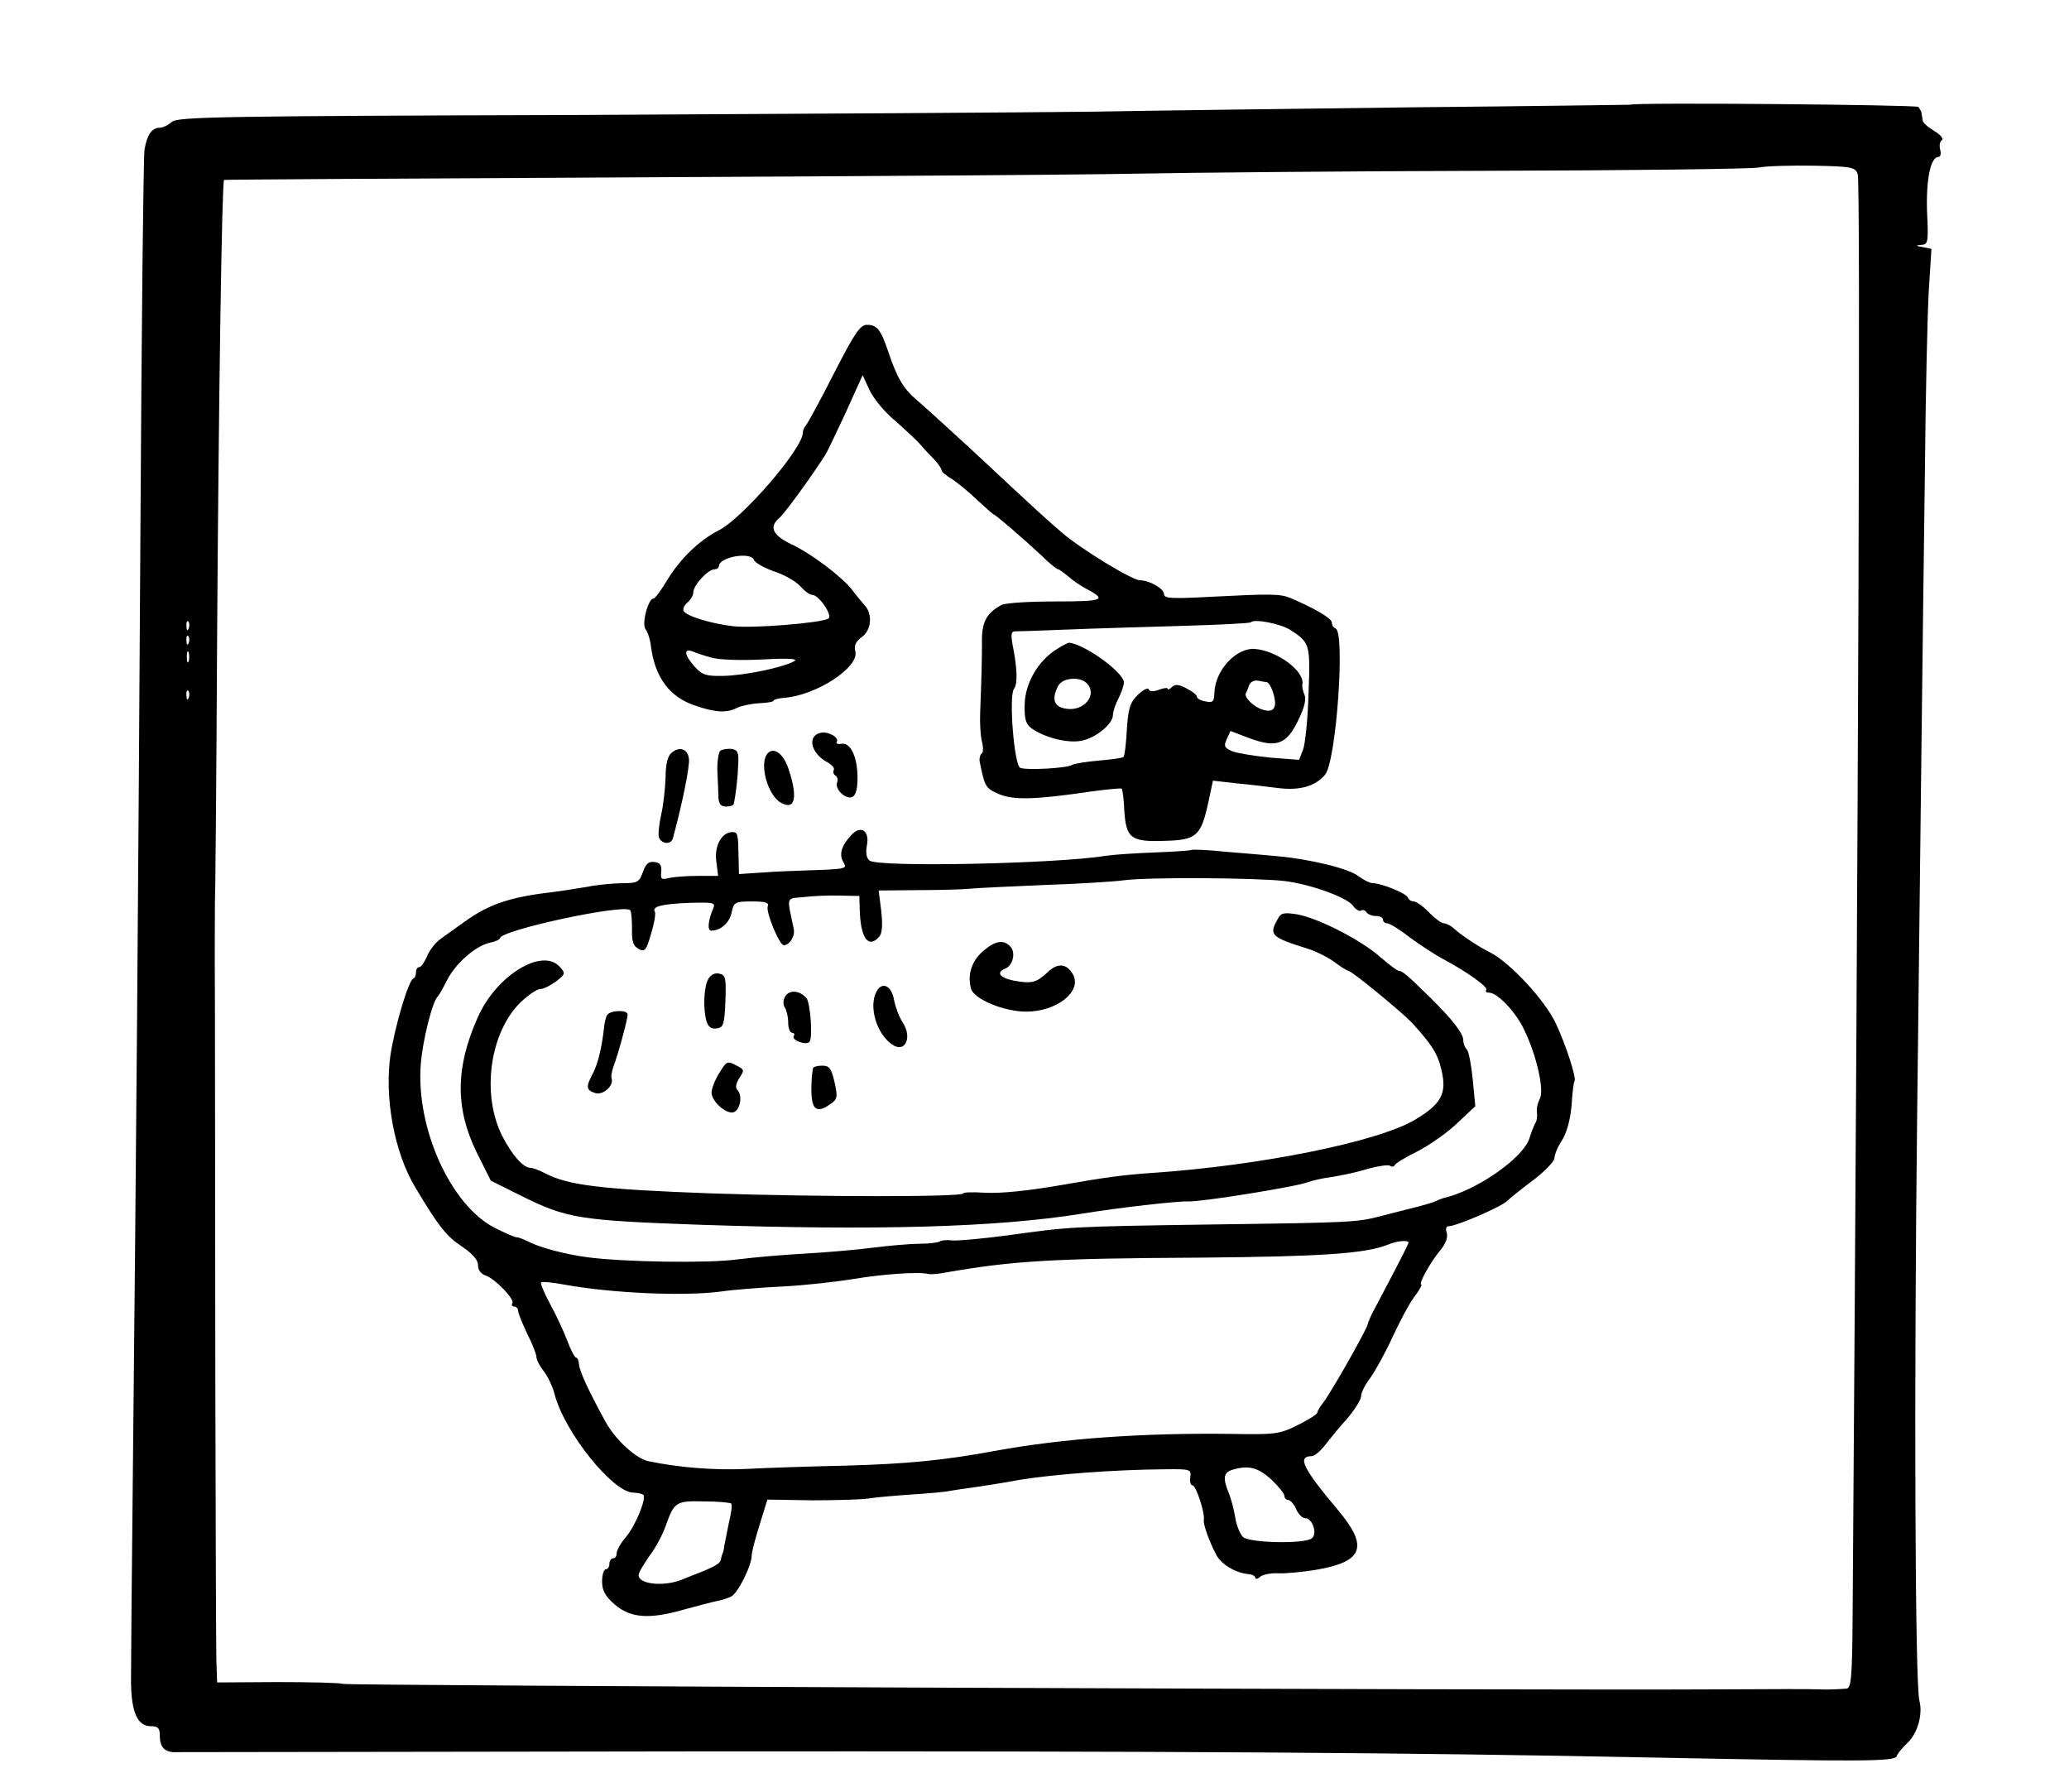 <?xml version="1.0" standalone="no"?>
<!DOCTYPE svg PUBLIC "-//W3C//DTD SVG 20010904//EN"
 "http://www.w3.org/TR/2001/REC-SVG-20010904/DTD/svg10.dtd">
<svg version="1.0" xmlns="http://www.w3.org/2000/svg"
 width="567pt" height="491pt" viewBox="0 0 567 491"
 preserveAspectRatio="xMidYMid meet">
<g transform="translate(0,491) scale(0.1,-0.1)"
fill="#000000" stroke="none">
<path d="M4467 4623 c-1 0 -267 -4 -592 -7 -324 -4 -720 -9 -880 -12 -159 -2
-789 -6 -1398 -9 -989 -3 -1111 -5 -1126 -19 -10 -9 -25 -16 -33 -16 -22 0
-35 -19 -42 -60 -3 -19 -8 -478 -11 -1020 -6 -1013 -12 -1758 -21 -2615 -3
-269 -5 -523 -5 -564 1 -84 18 -121 55 -121 19 0 24 -5 24 -26 0 -33 14 -47
49 -45 15 0 647 1 1403 2 1337 1 1961 -3 2650 -17 564 -11 653 -11 658 4 2 7
15 23 29 36 28 26 43 79 33 116 -12 45 -15 855 -6 1615 8 680 15 1300 21 1745
2 217 7 445 11 507 l7 111 -24 5 c-19 3 -20 5 -4 6 19 1 20 7 16 91 -3 89 10
150 31 150 6 0 8 9 5 20 -3 11 -1 23 5 26 5 3 -4 15 -21 25 -17 10 -32 23 -32
29 -1 5 -2 14 -3 19 0 5 -5 13 -9 18 -7 6 -783 13 -790 6z m624 -190 c8 -23 2
-1764 -14 -3948 -1 -172 -4 -201 -17 -202 -26 -2 -54 -3 -75 -2 -11 1 -135 1
-275 0 -563 -3 -3756 10 -3770 15 -8 3 -89 5 -180 5 l-165 -1 -2 58 c-1 31 -2
390 -3 797 0 407 -1 859 -1 1005 -1 146 0 270 0 275 1 6 4 332 6 725 4 637 13
1251 19 1257 1 1 501 4 1112 7 610 3 1231 7 1379 10 149 3 587 7 975 8 388 1
721 5 740 9 19 4 86 6 149 5 106 -2 115 -4 122 -23z m-4574 -1245 c-3 -8 -6
-5 -6 6 -1 11 2 17 5 13 3 -3 4 -12 1 -19z m0 -40 c-3 -8 -6 -5 -6 6 -1 11 2
17 5 13 3 -3 4 -12 1 -19z m0 -50 c-3 -7 -5 -2 -5 12 0 14 2 19 5 13 2 -7 2
-19 0 -25z m0 -100 c-3 -8 -6 -5 -6 6 -1 11 2 17 5 13 3 -3 4 -12 1 -19z"/>
<path d="M2286 3888 c-37 -73 -72 -137 -77 -143 -5 -5 -9 -15 -9 -21 0 -43
-165 -234 -230 -267 -53 -27 -104 -76 -140 -134 -17 -29 -35 -53 -39 -53 -15
0 -33 -70 -22 -84 6 -7 13 -29 15 -48 11 -84 51 -138 120 -161 57 -20 89 -21
117 -6 11 5 38 11 59 12 22 1 40 4 40 7 0 3 14 7 30 8 88 7 205 84 194 127 -4
16 1 27 17 39 27 18 31 63 9 87 -8 9 -24 28 -35 43 -28 36 -114 101 -169 126
-49 24 -59 47 -30 71 13 11 83 106 126 173 4 6 29 58 55 114 l47 104 19 -41
c10 -22 41 -60 69 -83 27 -24 60 -54 71 -67 12 -14 30 -33 40 -43 9 -10 17
-22 17 -26 0 -4 12 -15 28 -24 15 -10 46 -35 70 -58 24 -22 44 -40 46 -40 4 0
83 -68 130 -112 21 -21 42 -38 46 -38 3 0 15 -9 27 -19 11 -10 34 -26 51 -35
57 -30 45 -34 -87 -34 -70 0 -137 -4 -147 -10 -41 -22 -54 -47 -53 -103 0 -52
-1 -88 -5 -194 -1 -27 1 -62 5 -77 4 -15 4 -30 -1 -33 -4 -3 -7 -13 -5 -23 14
-69 16 -72 53 -88 40 -17 101 -15 250 7 45 6 84 10 86 8 2 -2 6 -29 7 -59 5
-77 18 -87 109 -84 89 2 101 13 121 104 l13 61 61 -7 c33 -3 85 -9 115 -13 61
-8 104 4 131 36 31 35 56 392 29 401 -6 2 -10 9 -10 16 0 12 -51 41 -115 68
-27 11 -57 11 -212 3 -113 -6 -133 -5 -133 7 0 15 -40 38 -66 38 -21 0 -159
84 -212 129 -43 37 -59 51 -254 233 -63 58 -129 118 -147 133 -35 30 -53 60
-77 132 -20 60 -31 73 -58 73 -19 0 -34 -23 -90 -132z m-220 -512 c3 -8 28
-22 56 -32 28 -9 59 -27 71 -40 11 -13 26 -24 33 -24 18 0 57 -57 44 -65 -19
-12 -205 -27 -260 -21 -62 7 -133 29 -137 43 -2 6 3 16 12 23 8 7 15 19 15 27
0 19 40 63 58 63 6 0 12 4 12 8 0 26 87 41 96 18z m1470 -192 c54 -35 55 -39
50 -174 -2 -69 -9 -138 -15 -154 l-11 -28 -78 6 c-42 4 -89 12 -104 17 -23 10
-25 14 -16 34 l10 22 50 -19 c75 -28 103 -19 135 47 18 36 23 59 18 71 -5 11
-7 23 -6 28 8 36 -68 93 -131 98 -51 3 -108 -59 -110 -120 -1 -25 -4 -28 -24
-24 -13 2 -24 8 -24 13 0 5 -13 15 -29 23 -21 11 -31 12 -40 3 -6 -6 -11 -8
-11 -4 0 3 -11 2 -24 -3 -16 -6 -26 -5 -28 1 -2 6 -15 -1 -30 -15 -22 -22 -26
-37 -30 -96 -2 -38 -6 -71 -9 -74 -3 -3 -33 -7 -67 -10 -34 -3 -67 -8 -74 -12
-14 -9 -124 -15 -142 -8 -17 7 -32 199 -17 217 10 13 9 55 -4 120 -5 28 -4 37
6 37 8 0 73 2 144 5 72 3 213 7 314 10 102 3 187 7 189 10 10 10 81 -4 108
-21z m-1586 -76 c20 -6 81 -8 140 -5 73 4 99 2 86 -5 -30 -17 -136 -39 -194
-40 -46 -1 -57 2 -78 25 -28 31 -32 52 -6 42 9 -4 33 -12 52 -17z m1521 -67
c12 -2 28 -51 22 -67 -4 -11 -13 -14 -31 -9 -24 6 -53 34 -48 45 2 3 6 13 9
22 3 9 14 15 24 13 10 -2 21 -4 24 -4z"/>
<path d="M2894 3130 c-50 -32 -85 -93 -86 -151 -1 -38 3 -53 18 -64 34 -25 97
-42 136 -35 40 7 88 46 88 71 0 9 7 30 15 45 8 16 15 36 15 44 0 27 -106 104
-150 109 -3 0 -19 -8 -36 -19z m84 -92 c31 -31 -7 -78 -56 -70 -34 5 -41 26
-22 63 12 22 59 26 78 7z"/>
<path d="M2249 2902 c-38 -8 -27 -57 19 -81 12 -7 20 -16 17 -21 -3 -5 -1 -11
4 -15 6 -3 8 -12 5 -19 -7 -18 23 -47 41 -40 10 4 15 21 15 53 0 57 -19 97
-44 93 -10 -2 -16 1 -13 5 8 12 -24 30 -44 25z"/>
<path d="M1840 2847 c-10 -8 -16 -31 -16 -67 -1 -30 -6 -76 -12 -102 -6 -27
-9 -55 -6 -63 7 -18 33 -20 38 -2 25 91 47 199 44 218 -3 27 -26 35 -48 16z"/>
<path d="M1974 2853 c-5 -5 -9 -30 -8 -58 1 -27 3 -60 3 -72 1 -16 7 -23 21
-23 11 0 21 3 21 8 6 28 11 73 12 107 2 33 -1 40 -18 43 -11 1 -25 -1 -31 -5z"/>
<path d="M2104 2846 c-25 -27 0 -117 37 -136 38 -21 46 15 20 93 -14 42 -40
61 -57 43z"/>
<path d="M2335 2624 c-28 -29 -36 -53 -25 -74 12 -22 18 -21 -125 -26 -38 -1
-90 -4 -115 -6 l-45 -3 -1 45 c-1 65 -2 70 -17 70 -29 0 -50 -38 -44 -80 l5
-40 -56 0 c-32 0 -67 -3 -80 -6 -19 -5 -22 -3 -20 17 2 18 -3 25 -18 27 -16 2
-24 -4 -32 -27 -10 -28 -15 -31 -55 -31 -24 0 -68 -4 -98 -10 -30 -5 -74 -12
-99 -15 -112 -13 -171 -33 -236 -80 -23 -16 -53 -38 -67 -48 -14 -10 -31 -32
-37 -48 -7 -16 -16 -29 -21 -29 -5 0 -9 -6 -9 -14 0 -8 -3 -16 -8 -18 -13 -6
-50 -131 -62 -209 -17 -118 11 -269 69 -364 62 -104 84 -132 126 -160 30 -20
45 -37 45 -52 0 -13 8 -24 21 -28 26 -9 80 -65 73 -76 -3 -5 0 -9 5 -9 6 0 11
-6 11 -12 0 -7 12 -35 25 -63 14 -27 25 -56 25 -63 0 -8 9 -25 20 -39 11 -14
25 -43 30 -64 28 -105 160 -269 216 -269 11 0 23 -3 27 -6 9 -10 -21 -84 -48
-116 -14 -16 -25 -36 -25 -44 0 -8 -4 -14 -10 -14 -5 0 -10 -7 -10 -15 0 -8
-4 -15 -10 -15 -5 0 -10 -15 -10 -33 0 -25 8 -40 34 -63 43 -37 93 -42 188
-15 40 11 82 22 93 24 11 2 28 7 38 12 18 7 57 85 57 113 0 9 10 47 22 85 l21
68 121 -2 c67 0 137 2 156 5 19 3 73 8 119 11 46 3 93 7 105 10 11 2 39 6 61
9 22 3 80 12 129 21 91 15 259 28 396 29 72 1 75 0 72 -21 -2 -13 1 -23 6 -23
10 0 35 -78 31 -95 -2 -11 14 -57 34 -95 13 -26 53 -50 87 -53 11 -1 20 -5 20
-10 0 -5 7 -4 14 3 8 6 30 10 48 9 18 -1 66 3 107 10 127 22 142 63 58 163
-97 115 -113 148 -72 148 7 0 24 14 37 31 13 17 40 50 61 73 20 24 37 51 37
60 0 10 11 32 25 50 13 18 41 68 61 112 20 43 47 94 61 112 13 17 21 32 18 32
-9 0 25 62 52 94 15 18 21 35 18 47 -4 11 -2 19 5 19 21 0 142 52 160 69 9 9
42 35 74 59 31 24 56 50 56 59 0 9 9 31 21 49 13 21 23 58 26 97 2 34 6 63 8
65 6 6 -23 98 -51 157 -29 63 -125 167 -180 195 -34 17 -82 49 -102 68 -7 6
-19 12 -25 12 -7 0 -25 14 -41 30 -16 17 -35 30 -42 30 -7 0 -14 5 -16 11 -4
11 -72 39 -96 39 -8 0 -25 9 -39 19 -26 21 -133 47 -223 55 -30 3 -93 8 -140
12 -47 5 -89 7 -95 5 -5 -2 -53 -5 -105 -7 -52 -2 -111 -6 -130 -9 -134 -22
-624 -32 -647 -13 -9 7 -11 22 -7 43 7 38 -16 54 -41 29z m1185 -128 c72 -9
172 -45 188 -68 7 -10 17 -16 22 -13 5 3 11 1 15 -5 3 -5 15 -10 26 -10 10 0
19 -4 19 -10 0 -5 5 -10 12 -10 6 0 34 -17 62 -39 29 -21 70 -48 91 -59 64
-34 126 -78 118 -85 -3 -4 0 -7 8 -7 23 0 75 -55 97 -104 34 -71 54 -163 42
-186 -6 -12 -10 -28 -8 -38 1 -9 0 -21 -3 -27 -4 -5 -12 -26 -18 -45 -18 -54
-146 -143 -236 -163 -5 -2 -14 -5 -20 -8 -5 -3 -32 -11 -60 -18 -27 -7 -68
-17 -90 -23 -66 -17 -76 -18 -455 -23 -403 -6 -394 -6 -569 -30 -67 -9 -135
-15 -150 -14 -14 2 -31 1 -36 -3 -6 -3 -30 -6 -55 -6 -25 0 -83 -5 -130 -11
-47 -6 -130 -13 -185 -16 -55 -3 -138 -10 -185 -16 -82 -11 -312 -7 -410 6
-60 8 -129 26 -160 42 -14 7 -29 13 -35 13 -5 0 -32 12 -60 26 -120 62 -215
272 -202 447 5 65 32 174 47 187 3 3 14 22 25 44 23 46 79 95 118 103 15 3 27
9 27 12 0 22 339 95 357 77 3 -3 5 -26 5 -50 -1 -35 3 -48 18 -56 17 -9 21 -5
34 41 9 28 13 55 11 60 -10 15 18 22 92 25 67 2 74 1 68 -14 -15 -35 -17 -62
-6 -62 26 0 50 21 56 50 6 28 9 30 55 30 37 0 48 -3 44 -13 -6 -16 32 -107 44
-107 16 0 32 26 27 46 -19 90 -22 81 28 86 25 3 69 5 99 4 l53 -1 1 -36 c2
-80 24 -110 54 -75 8 10 9 33 5 70 l-7 56 108 1 c60 0 125 2 144 4 19 2 109 6
200 10 91 3 190 9 220 13 65 9 361 7 440 -2z m340 -991 c0 -4 -34 -70 -95
-185 -8 -14 -15 -31 -17 -39 -4 -17 -101 -188 -123 -216 -8 -10 -15 -22 -15
-26 0 -4 -24 -19 -54 -34 -50 -25 -62 -26 -182 -24 -240 3 -458 -12 -644 -46
-146 -27 -243 -36 -413 -41 -95 -2 -217 -6 -272 -9 -89 -4 -185 4 -267 21 -35
7 -91 58 -119 109 -46 84 -70 136 -72 155 -1 11 -4 20 -8 20 -4 0 -15 21 -25
48 -10 26 -31 71 -47 100 -16 30 -27 56 -24 58 3 3 32 0 64 -6 133 -24 328
-32 428 -19 33 5 110 11 170 14 61 3 149 13 197 21 79 13 178 20 203 13 6 -1
26 0 45 4 184 32 289 39 700 41 334 3 450 11 512 35 25 11 58 14 58 6z m-376
-649 c20 -19 36 -39 36 -45 0 -6 5 -11 10 -11 6 0 16 -11 22 -25 6 -14 17 -25
25 -25 20 0 34 -43 18 -55 -19 -16 -168 -13 -188 3 -8 7 -19 32 -22 55 -4 23
-12 53 -18 67 -16 39 -14 54 8 62 45 14 72 8 109 -26z m-1480 -66 c3 -3 0 -26
-6 -50 -5 -25 -11 -54 -13 -65 -1 -11 -4 -21 -5 -22 -1 -2 -3 -8 -4 -14 -1
-12 -12 -19 -56 -37 -14 -5 -38 -15 -53 -21 -49 -19 -117 -12 -117 13 0 7 14
30 30 53 17 22 37 60 45 84 23 64 28 67 105 65 37 0 71 -3 74 -6z"/>
<path d="M3501 2391 c-24 -43 -18 -49 84 -81 22 -7 54 -23 72 -36 17 -13 35
-24 38 -24 9 0 145 -112 173 -141 55 -60 72 -86 82 -130 16 -65 0 -94 -72
-137 -102 -61 -426 -126 -722 -146 -76 -5 -133 -13 -241 -32 -97 -17 -174 -25
-220 -22 -30 2 -55 1 -55 -2 0 -10 -390 -10 -690 0 -303 11 -394 22 -458 56
-15 8 -32 14 -38 14 -20 0 -51 35 -78 88 -57 114 -34 282 50 365 21 20 45 37
55 37 9 0 28 10 43 21 26 20 26 22 10 40 -48 53 -173 -23 -224 -137 -62 -138
-63 -250 -4 -371 l39 -78 82 -41 c127 -63 159 -68 493 -80 483 -16 810 -7
1042 30 104 17 263 35 293 34 35 -2 302 41 330 53 11 4 40 11 65 14 25 4 69
13 97 22 29 8 57 12 62 9 5 -4 11 -3 13 1 1 5 30 22 62 38 33 17 82 51 109 77
l50 47 -7 73 c-4 40 -11 77 -16 82 -6 6 -10 17 -10 26 0 18 -29 56 -92 118
-60 59 -75 72 -85 72 -4 0 -28 18 -52 39 -54 47 -170 106 -228 116 -35 5 -43
4 -52 -14z"/>
<path d="M2692 2302 c-30 -27 -41 -64 -31 -101 8 -29 91 -63 151 -63 84 0 153
55 129 101 -17 31 -42 34 -70 7 -31 -29 -44 -32 -93 -23 -39 8 -49 23 -23 33
20 8 29 42 15 59 -19 22 -43 18 -78 -13z"/>
<path d="M1942 2229 c-13 -20 -16 -80 -6 -117 5 -16 13 -22 28 -20 19 3 21 10
24 74 2 63 1 72 -16 76 -12 3 -23 -2 -30 -13z"/>
<path d="M2402 2193 c-22 -41 0 -116 43 -145 35 -25 56 19 29 60 -10 15 -20
43 -24 62 -6 39 -33 52 -48 23z"/>
<path d="M2152 2180 c-6 -10 -7 -22 -1 -31 5 -8 9 -26 9 -41 0 -16 5 -28 11
-28 5 0 8 -4 4 -9 -6 -11 33 -26 43 -16 10 9 3 107 -8 120 -18 21 -46 24 -58
5z"/>
<path d="M1664 2129 c-4 -6 -8 -23 -9 -38 -6 -52 -16 -94 -30 -122 -20 -37
-19 -46 6 -54 21 -7 52 20 45 40 -2 6 1 21 6 35 12 31 38 127 38 140 0 14 -47
12 -56 -1z"/>
<path d="M1970 1968 c-11 -18 -20 -41 -20 -52 0 -23 38 -58 59 -54 19 4 27 46
12 61 -6 6 -5 17 5 33 14 21 14 23 -5 33 -28 15 -29 15 -51 -21z"/>
<path d="M2228 1983 c-5 -26 -6 -71 -2 -90 5 -27 21 -29 50 -8 19 13 20 19 11
60 -9 38 -14 45 -34 45 -13 0 -24 -3 -25 -7z"/>
</g>
</svg>
